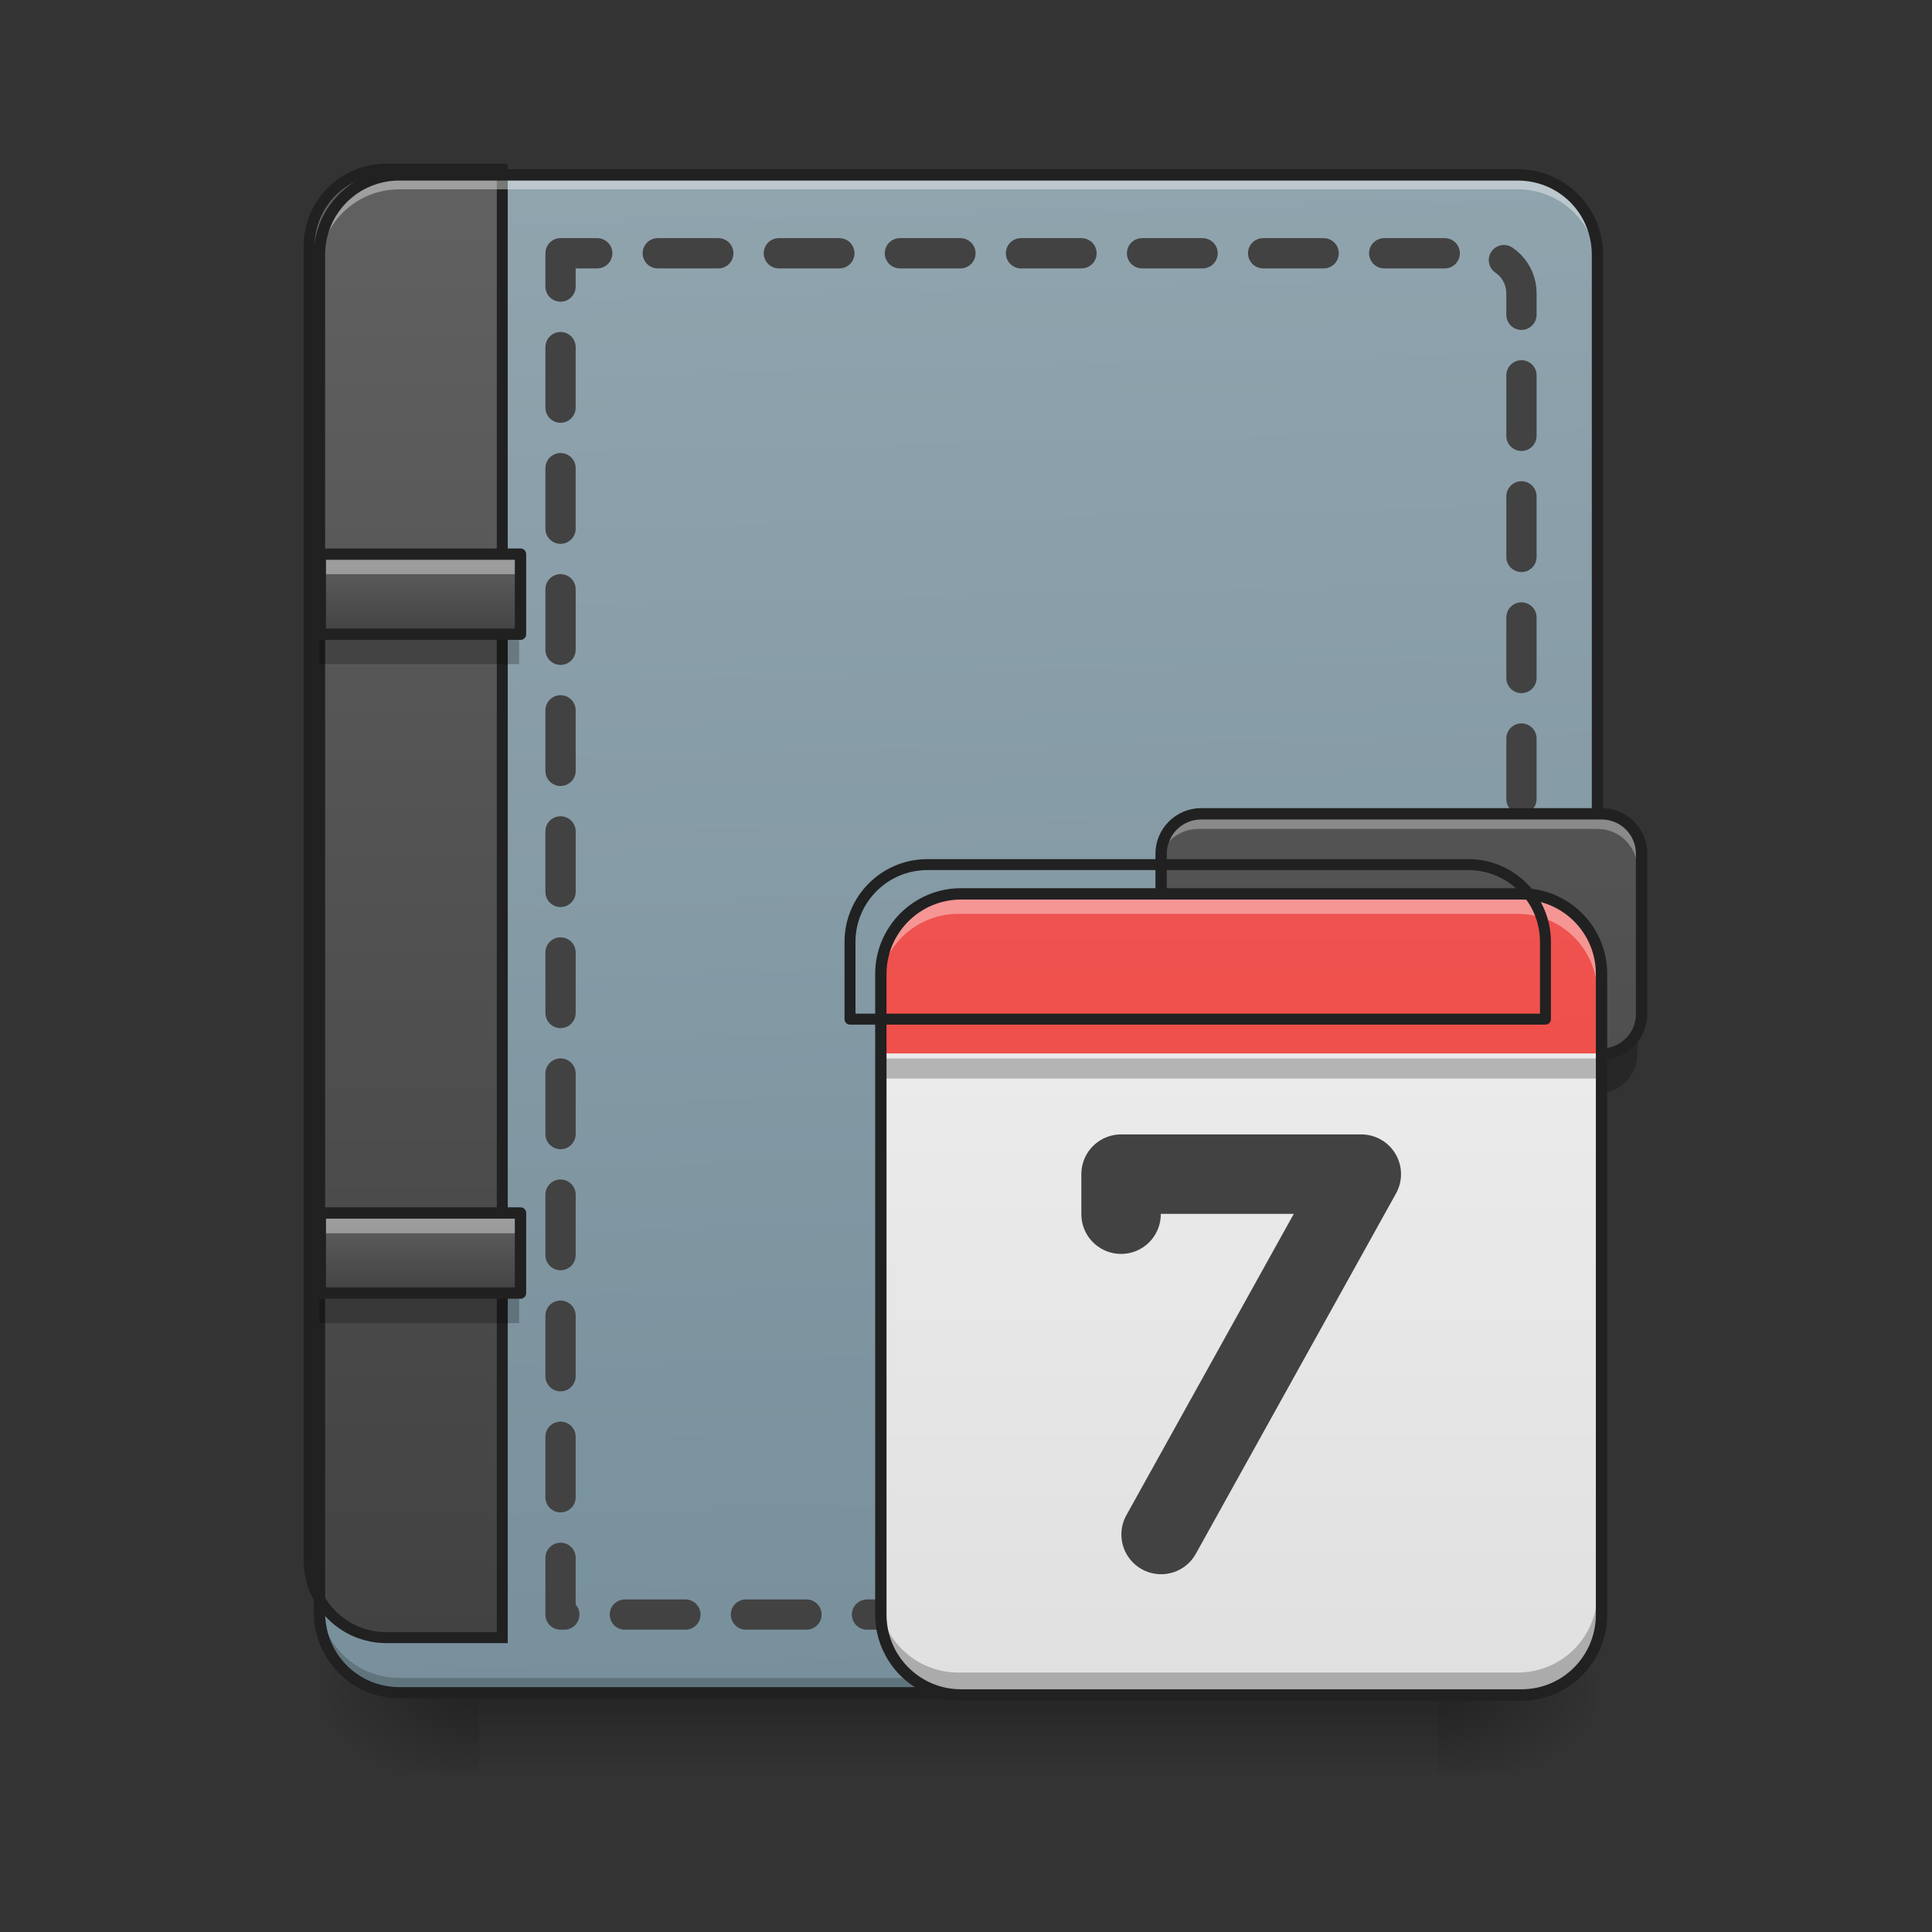 <svg height="24" viewBox="0 0 24 24" width="24" xmlns="http://www.w3.org/2000/svg" xmlns:xlink="http://www.w3.org/1999/xlink"><rect x="0" y="0" width="24" height="24" fill="#333333" stroke="none"/><linearGradient id="a" gradientUnits="userSpaceOnUse" x1="11.907" x2="11.907" y1="21.025" y2="22.018"><stop offset="0" stop-opacity=".275"/><stop offset="1" stop-opacity="0"/></linearGradient><linearGradient id="b"><stop offset="0" stop-opacity=".314"/><stop offset=".222" stop-opacity=".275"/><stop offset="1" stop-opacity="0"/></linearGradient><radialGradient id="c" cx="450.909" cy="189.579" gradientTransform="matrix(0 -.059 -.105 -0 37.61 47.696)" gradientUnits="userSpaceOnUse" r="21.167" xlink:href="#b"/><radialGradient id="d" cx="450.909" cy="189.579" gradientTransform="matrix(-0 .059 .105 0 -13.795 -5.646)" gradientUnits="userSpaceOnUse" r="21.167" xlink:href="#b"/><radialGradient id="e" cx="450.909" cy="189.579" gradientTransform="matrix(-0 -.059 .105 -0 -13.795 47.696)" gradientUnits="userSpaceOnUse" r="21.167" xlink:href="#b"/><radialGradient id="f" cx="450.909" cy="189.579" gradientTransform="matrix(0 .059 -.105 0 37.61 -5.646)" gradientUnits="userSpaceOnUse" r="21.167" xlink:href="#b"/><linearGradient id="g" gradientTransform="matrix(.057 0 0 .163 -4.391 25.231)" gradientUnits="userSpaceOnUse" x1="306.917" x2="305.955" y1="-25.792" y2="-141.415"><stop offset="0" stop-color="#78909c"/><stop offset="1" stop-color="#90a4ae"/></linearGradient><linearGradient id="h"><stop offset="0" stop-color="#424242"/><stop offset="1" stop-color="#616161"/></linearGradient><linearGradient id="i" gradientTransform="matrix(4.556 0 0 13.146 -353.973 2034.18)" gradientUnits="userSpaceOnUse" x1="165.485" x2="165.485" xlink:href="#h" y1="-25.792" y2="-141.415"/><linearGradient id="j" gradientUnits="userSpaceOnUse" x1="4.961" x2="4.961" xlink:href="#h" y1="7.878" y2="6.885"/><linearGradient id="k" gradientUnits="userSpaceOnUse" x1="4.961" x2="4.961" xlink:href="#h" y1="16.064" y2="15.072"/><linearGradient id="l" gradientUnits="userSpaceOnUse" x1="16.869" x2="16.869" xlink:href="#h" y1="21.025" y2="2.172"/><linearGradient id="m" gradientUnits="userSpaceOnUse" x1="14.884" x2="14.884" y1="21.025" y2="11.103"><stop offset="0" stop-color="#e0e0e0"/><stop offset="1" stop-color="#eee"/></linearGradient><linearGradient id="n" gradientUnits="userSpaceOnUse" x1="14.884" x2="14.884" y1="21.025" y2="11.103"><stop offset="0" stop-color="#f44336"/><stop offset="1" stop-color="#ef5350"/></linearGradient><path d="m5.953 21.027h11.906v.992h-11.906zm0 0" fill="url(#a)"/><path d="m17.859 21.027h1.984v-.996h-1.984zm0 0" fill="url(#c)"/><path d="m5.953 21.027h-1.984v.992h1.984zm0 0" fill="url(#d)"/><path d="m5.953 21.027h-1.984v-.996h1.984zm0 0" fill="url(#e)"/><path d="m17.859 21.027h1.984v.992h-1.984zm0 0" fill="url(#f)"/><path d="m4.961 2.172h13.891c.551 0 .992.445.992.992v16.867c0 .551-.441.996-.992.996h-13.891c-.547 0-.992-.445-.992-.996v-16.867c0-.547.445-.992.992-.992zm0 0" fill="url(#g)"/><path d="m148.153-147.506v359.799h243.393c5.916 0 10.582-4.666 10.582-10.582v-338.634c0-5.833-4.666-10.582-10.582-10.582zm0 0" style="fill:none;stroke-width:8;stroke-linecap:round;stroke-linejoin:round;stroke:#424242;stroke-dasharray:16 16;stroke-dashoffset:7.2" transform="matrix(.047 0 0 .047 0 10.079)"/><path d="m399.962 175.101c-44.405 0-79.992 35.587-79.992 79.992v1359.87c0 44.405 35.587 80.307 79.992 80.307h119.989v-1520.17zm0 0" fill="url(#i)" stroke="#212121" stroke-linecap="round" stroke-width="11.339" transform="scale(.012)"/><path d="m4.961 20.969c-.551 0-.992-.441-.992-.992v-.125c0 .551.441.992.992.992h13.891c.551 0 .992-.441.992-.992v.125c0 .551-.441.992-.992.992zm0 0" fill-opacity=".196"/><path d="m4.961 2.227c-.551 0-.992.445-.992.992v.125c0-.551.441-.992.992-.992h13.891c.551 0 .992.441.992.992v-.125c0-.547-.441-.992-.992-.992zm0 0" fill="#fff" fill-opacity=".392"/><path d="m4.961 2.102c-.586 0-1.062.477-1.062 1.062v16.867c0 .59.477 1.066 1.062 1.066h13.891c.59 0 1.062-.477 1.062-1.066v-16.867c0-.586-.473-1.062-1.062-1.062zm0 .141h13.891c.516 0 .922.41.922.922v16.867c0 .516-.406.926-.922.926h-13.891c-.512 0-.922-.41-.922-.926v-16.867c0-.512.41-.922.922-.922zm0 0" fill="#212121"/><path d="m3.969 6.887h2.48v.992h-2.48zm0 0" fill="url(#j)"/><path d="m3.969 7.879v.371h2.48v-.371zm0 0" fill-opacity=".235"/><path d="m3.969 6.887v.246h2.48v-.246zm0 0" fill="#fff" fill-opacity=".392"/><path d="m84.659-20.473h52.912v21.165h-52.912zm0 0" fill="none" stroke="#212121" stroke-linecap="round" stroke-linejoin="round" stroke-width="3" transform="matrix(.047 0 0 .047 -0 7.846)"/><path d="m3.969 15.07h2.48v.992h-2.48zm0 0" fill="url(#k)"/><path d="m3.969 16.062v.375h2.48v-.375zm0 0" fill-opacity=".235"/><path d="m3.969 15.07v.25h2.48v-.25zm0 0" fill="#fff" fill-opacity=".392"/><path d="m84.659-20.531h52.912v21.165h-52.912zm0 0" fill="none" stroke="#212121" stroke-linecap="round" stroke-linejoin="round" stroke-width="3" transform="matrix(.047 0 0 .047 -0 16.033)"/><path d="m14.883 10.109h4.961c.277 0 .496.223.496.496v1.984c0 .273-.219.496-.496.496h-4.961c-.273 0-.496-.223-.496-.496v-1.984c0-.273.223-.496.496-.496zm0 0" fill="url(#l)"/><path d="m14.387 12.59v.496c0 .277.223.496.496.496h4.961c.277 0 .496-.219.496-.496v-.496c0 .277-.219.496-.496.496h-4.961c-.273 0-.496-.219-.496-.496zm0 0" fill-opacity=".235"/><path d="m14.883 10.109c-.273 0-.496.223-.496.496v.188c0-.273.223-.496.496-.496h4.961c.277 0 .496.223.496.496v-.188c0-.273-.219-.496-.496-.496zm0 0" fill="#fff" fill-opacity=".314"/><path d="m317.47.646h105.823c5.916 0 10.582 4.75 10.582 10.582v42.329c0 5.833-4.666 10.582-10.582 10.582h-105.823c-5.833 0-10.582-4.75-10.582-10.582v-42.329c0-5.833 4.75-10.582 10.582-10.582zm0 0" fill="none" stroke="#212121" stroke-linecap="round" stroke-linejoin="round" stroke-width="3" transform="matrix(.047 0 0 .047 0 10.079)"/><path d="m11.906 11.102h6.945c.551 0 .992.445.992.992v7.938c0 .551-.441.996-.992.996h-6.945c-.547 0-.992-.445-.992-.996v-7.938c0-.547.445-.992.992-.992zm0 0" fill="url(#m)"/><path d="m11.906 11.102c-.547 0-.992.445-.992.992v.992h8.93v-.992c0-.547-.441-.992-.992-.992zm0 0" fill="url(#n)"/><path d="m10.914 13.148v.25h8.93v-.25zm0 0" fill-opacity=".235"/><path d="m11.906 11.102c-.547 0-.992.445-.992.992v.25c0-.551.445-.992.992-.992h6.945c.551 0 .992.441.992.992v-.25c0-.547-.441-.992-.992-.992zm0 0" fill="#fff" fill-opacity=".392"/><path d="m11.906 21.027c-.547 0-.992-.445-.992-.996v-.246c0 .551.445.992.992.992h6.945c.551 0 .992-.441.992-.992v.246c0 .551-.441.996-.992.996zm0 0" fill-opacity=".235"/><g fill="none" stroke-linecap="round" stroke-linejoin="round"><path d="m253.976 21.811h148.153c11.749 0 21.165 9.499 21.165 21.165v169.317c0 11.749-9.416 21.248-21.165 21.248h-148.153c-11.666 0-21.165-9.499-21.165-21.248v-169.317c0-11.666 9.499-21.165 21.165-21.165zm0 0" stroke="#212121" stroke-width="3" transform="matrix(.047 0 0 .047 0 10.079)"/><path d="m959.908 895.033c-44.09 0-79.992 35.902-79.992 79.992v79.992h719.931v-79.992c0-44.09-35.587-79.992-79.992-79.992zm0 0" stroke="#212121" stroke-width="11.339" transform="scale(.012)"/><path d="m296.305 106.469v-10.582h63.494l-52.912 95.241" stroke="#424242" stroke-width="21" transform="matrix(.047 0 0 .047 0 10.079)"/></g></svg>